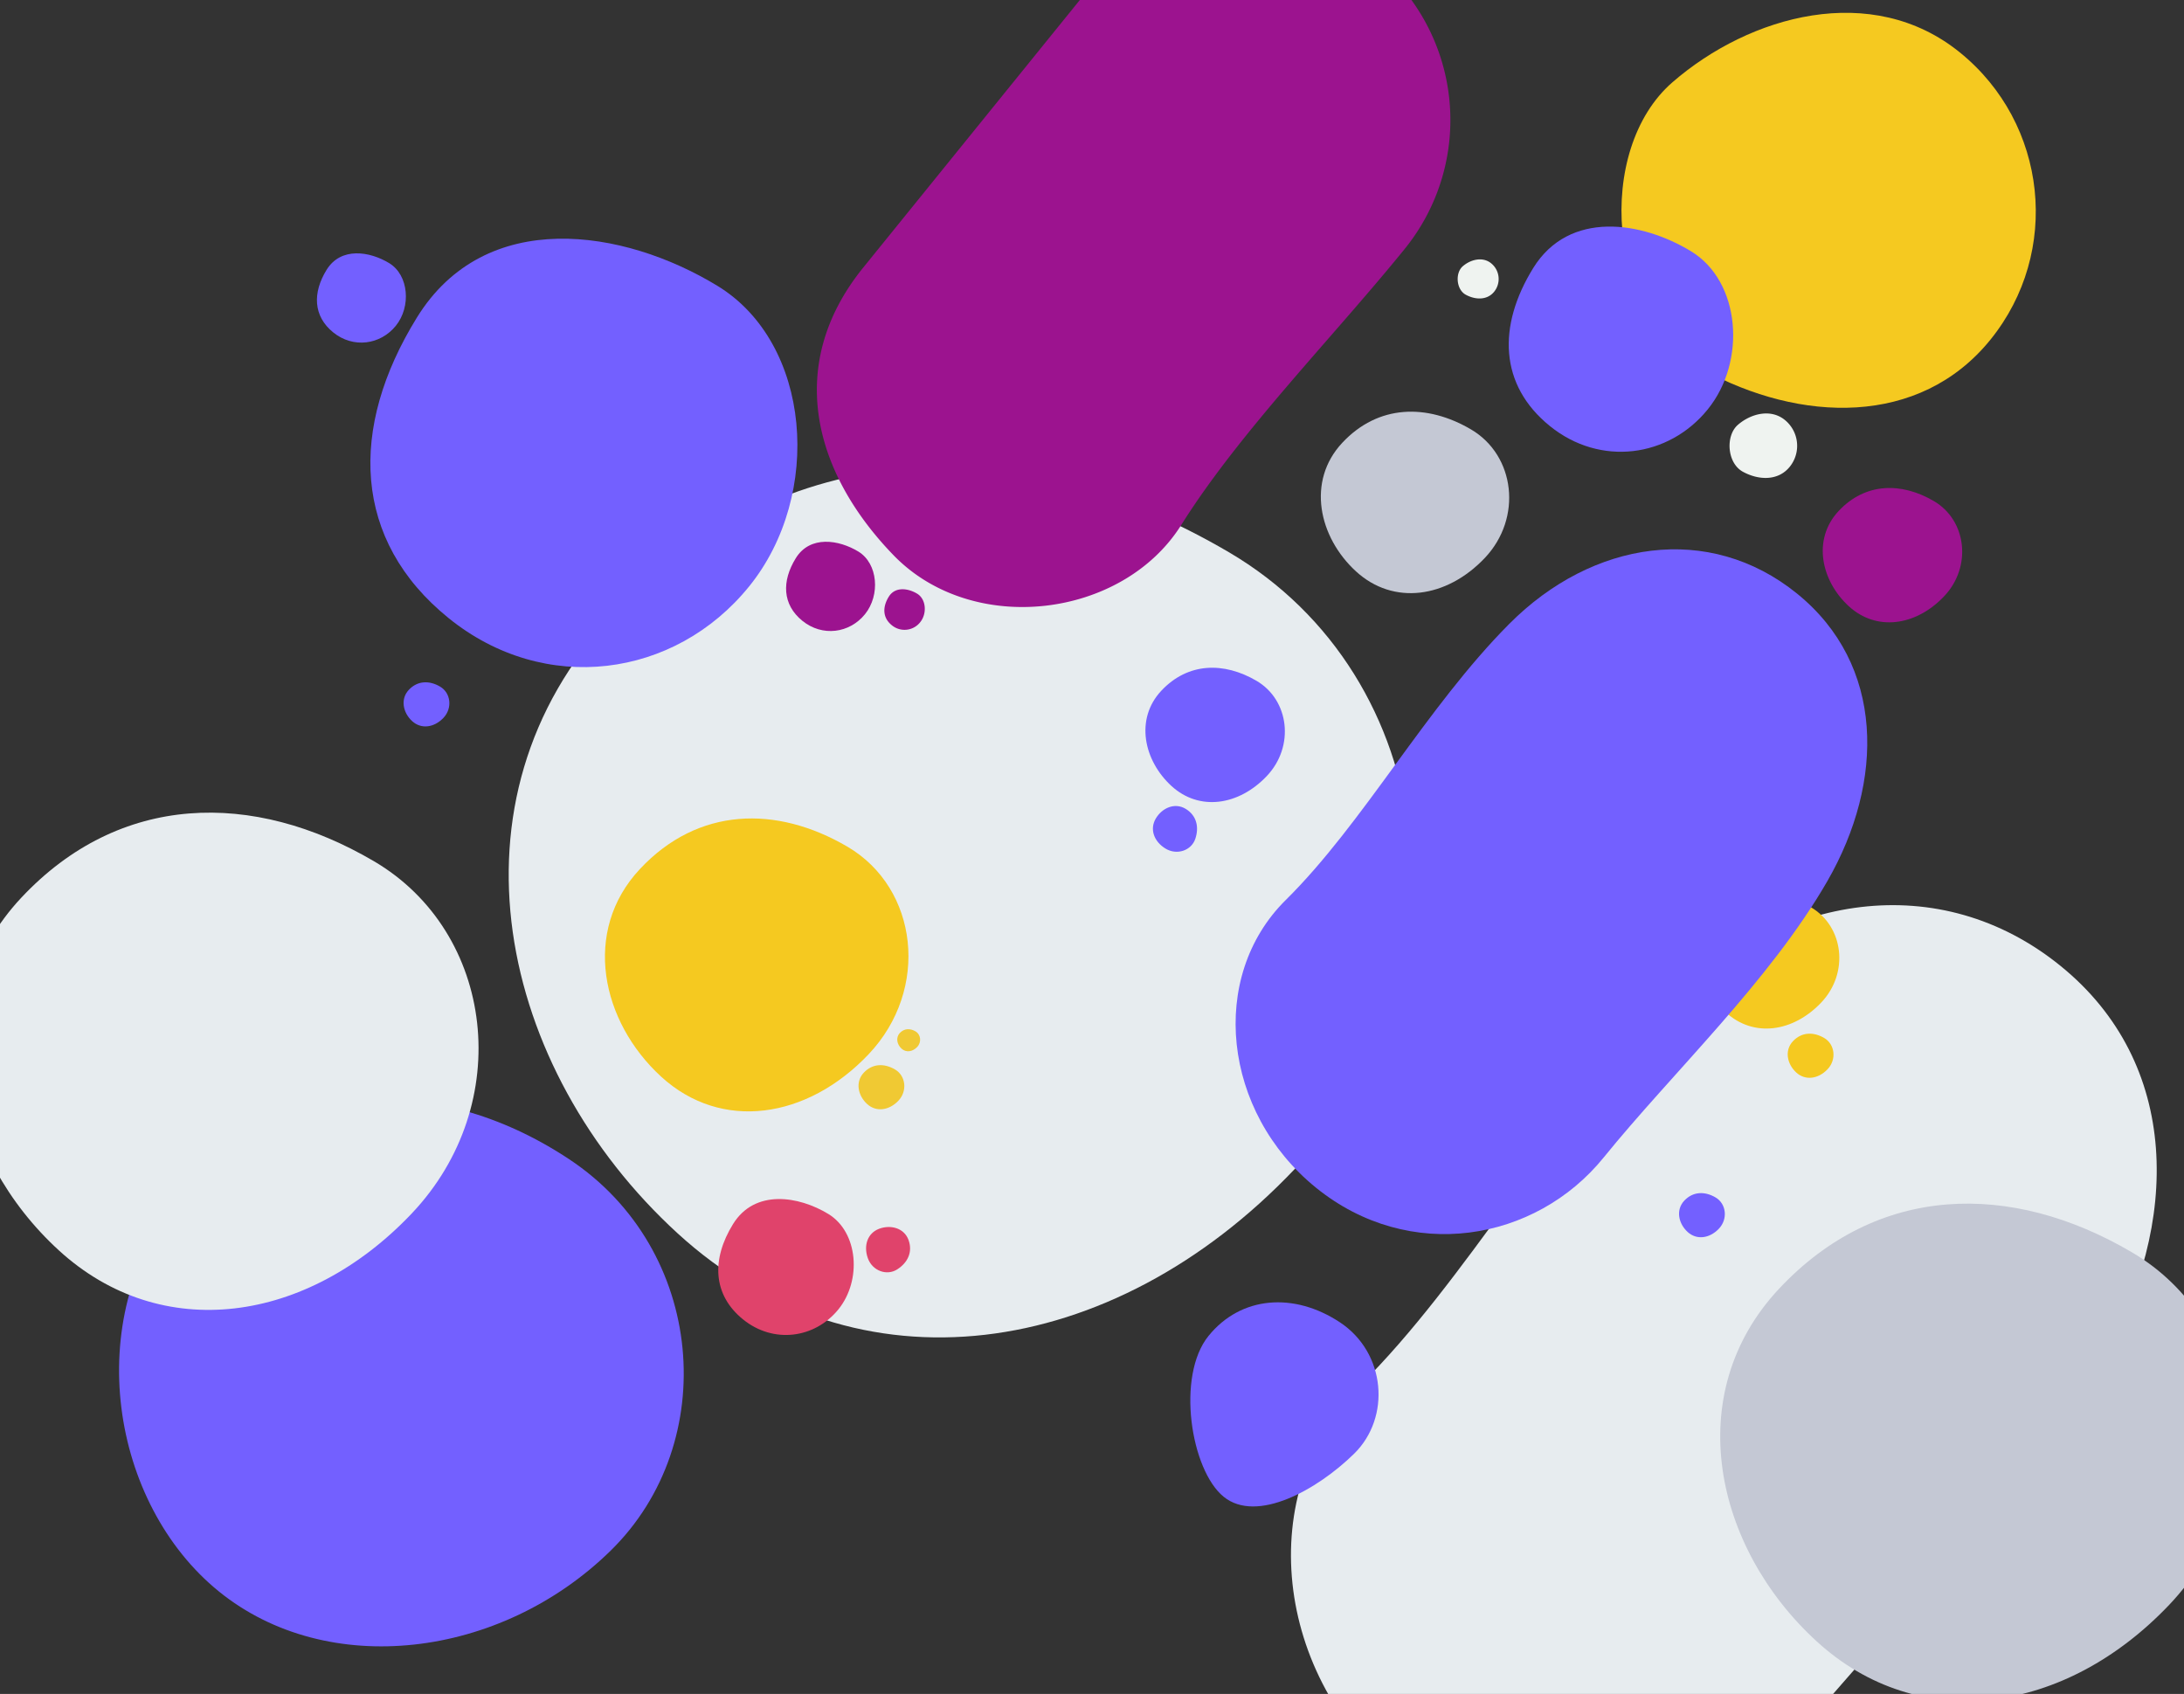 <svg id="Component_3_3" data-name="Component 3 – 3" xmlns="http://www.w3.org/2000/svg" xmlns:xlink="http://www.w3.org/1999/xlink" width="1965" height="1524" viewBox="0 0 1965 1524">
  <rect x="0" y="0" width="1965" height="1524" fill="#333333" stroke="none"/>
  <defs>
    <clipPath id="clip-path">
      <rect id="Background" width="1965" height="1524" transform="translate(5561 -5173)" fill="#e6e9f3"/>
    </clipPath>
  </defs>
  <g id="Mask_Group_7" data-name="Mask Group 7" transform="translate(-5561 5173)" clip-path="url(#clip-path)">
    <g id="Waimakariri" transform="translate(5437.422 -5324.329)">
      <path id="Shape" d="M396.387,792.331c218.386,13.293,376.607-156.56,395.422-394.3S614.772-29.228,396.387,3.738,17.286,171.963.964,398.035,178,779.04,396.387,792.331Z" transform="matrix(0.777, 0.629, -0.629, 0.777, 923.501, 395.856)" fill="#e7ecef"/>
      <path id="Shape-2" data-name="Shape" d="M185.785,367.294c97.691-17.7,184.1-82.222,184.1-183.647S287.463,0,185.785,0,17.791,92.73,1.682,183.647,88.094,385,185.785,367.294Z" transform="matrix(0.777, 0.629, -0.629, 0.777, 1742.522, 81.598)" fill="#f5c920"/>
      <path id="Shape-3" data-name="Shape" d="M256.667,0C396.046,0,486.7,111.817,509.035,252.317s0,304.567,0,438.268S404.974,942.9,256.667,942.9-10.593,824.552,4.3,690.587s-14.893-293.67,0-438.268S117.288,0,256.667,0Z" transform="matrix(0.777, 0.629, -0.629, 0.777, 1777.941, 858.787)" fill="#e7ecef"/>
      <path id="Shape-4" data-name="Shape" d="M193.684,385.827c111.139,0,192.327-86.108,192.327-192.327S291.767-11.961,193.684,1.173-13.444,77.378,1.357,193.5,82.545,385.827,193.684,385.827Z" transform="matrix(0.777, 0.629, -0.629, 0.777, 619.355, 285.782)" fill="#7360ff"/>
      <path id="Shape-5" data-name="Shape" d="M61.431,122.432c35.249,0,61-27.324,61-61.033S92.54-3.795,61.431.372-4.265,24.554.431,61.4,26.181,122.432,61.431,122.432Z" transform="matrix(0.777, 0.629, -0.629, 0.777, 821.405, 1204.61)" fill="#e0436b"/>
      <path id="Shape-6" data-name="Shape" d="M40.343,80.4c23.149,0,40.06-17.944,40.06-40.079S60.773-2.493,40.343.245-2.8,16.125.283,40.323,17.194,80.4,40.343,80.4Z" transform="matrix(0.777, 0.629, -0.629, 0.777, 442.6, 362.53)" fill="#7360ff"/>
      <path id="Shape-7" data-name="Shape" d="M20.1,40.186c11.076.675,19.1-7.94,20.054-20S31.18-1.482,20.1.19.877,8.722.049,20.187,9.029,39.511,20.1,40.186Z" transform="translate(949.273 1285.363) rotate(155.997)" fill="#e0436b"/>
      <path id="Shape-8" data-name="Shape" d="M101.773,202.834c58.4,0,101.061-45.268,101.061-101.108S153.313-6.288,101.773.617-7.066,40.679.713,101.726,43.374,202.834,101.773,202.834Z" transform="matrix(0.777, 0.629, -0.629, 0.777, 1566.494, 312.98)" fill="#7360ff"/>
      <path id="Shape-9" data-name="Shape" d="M40.343,80.4c23.149,0,40.06-17.944,40.06-40.079S60.773-2.493,40.343.245-2.8,16.125.283,40.323,17.194,80.4,40.343,80.4Z" transform="matrix(0.777, 0.629, -0.629, 0.777, 864.712, 622.011)" fill="#9c138f"/>
      <path id="Shape-10" data-name="Shape" d="M18.337,36.546A17.922,17.922,0,0,0,36.546,18.329c0-10.061-8.923-19.462-18.209-18.218S-1.273,7.329.129,18.329,7.815,36.546,18.337,36.546Z" transform="matrix(0.777, 0.629, -0.629, 0.777, 934.652, 673.867)" fill="#9c138f"/>
      <path id="Shape-11" data-name="Shape" d="M101.716,188.214c38.26,0,61.456-57.538,66.831-103.9S133.607-4.379,84.273.364,0,37.948,0,84.312,63.455,188.214,101.716,188.214Z" transform="matrix(0.777, 0.629, -0.629, 0.777, 1263.927, 1287.732)" fill="#7360ff"/>
      <path id="Shape-12" data-name="Shape" d="M132.753,267.6c73.139,4.49,126.128-52.875,132.43-133.167S205.892-9.872,132.753,1.262,5.789,58.078.323,134.429,59.614,263.107,132.753,267.6Z" transform="matrix(0.777, 0.629, -0.629, 0.777, 783.608, 828.55)" fill="#f5c920"/>
      <path id="Shape-13" data-name="Shape" d="M61.194,122.319c33.714,2.052,58.139-24.169,61.045-60.871S94.907-4.513,61.194.577,2.669,26.547.149,61.447,27.479,120.267,61.194,122.319Z" transform="matrix(0.777, 0.629, -0.629, 0.777, 1705.832, 928.684)" fill="#f5c920"/>
      <path id="Shape-14" data-name="Shape" d="M20.094,40.165c11.07.674,19.091-7.936,20.044-19.987S31.164-1.482,20.094.189.877,8.718.049,20.177,9.024,39.491,20.094,40.165Z" transform="matrix(0.777, 0.629, -0.629, 0.777, 913.367, 1100.718)" fill="#f0c933"/>
      <path id="Shape-15" data-name="Shape" d="M20.094,40.165c11.07.674,19.091-7.936,20.044-19.987S31.164-1.482,20.094.189.877,8.718.049,20.177,9.024,39.491,20.094,40.165Z" transform="matrix(0.777, 0.629, -0.629, 0.777, 1749.37, 1072.395)" fill="#f5c920"/>
      <path id="Shape-16" data-name="Shape" d="M10.05,20.085c5.535.337,9.545-3.968,10.022-9.994S15.581-.738,10.05.094.438,4.361.024,10.091,4.511,19.748,10.05,20.085Z" transform="matrix(0.777, 0.629, -0.629, 0.777, 939.524, 1072.823)" fill="#f0c933"/>
      <path id="Shape-17" data-name="Shape" d="M61.194,122.319c33.714,2.052,58.139-24.169,61.045-60.871S94.907-4.513,61.194.577,2.669,26.547.149,61.447,27.479,120.267,61.194,122.319Z" transform="matrix(0.777, 0.629, -0.629, 0.777, 1206.971, 724.937)" fill="#7360ff"/>
      <path id="Shape-18" data-name="Shape" d="M20.094,40.165c11.07.674,19.091-7.936,20.044-19.987S31.164-1.482,20.094.189.877,8.718.049,20.177,9.024,39.491,20.094,40.165Z" transform="matrix(0.777, 0.629, -0.629, 0.777, 504.046, 756.267)" fill="#7360ff"/>
      <path id="Shape-19" data-name="Shape" d="M20.094,40.165c11.07.674,19.091-7.936,20.044-19.987S31.164-1.482,20.094.189.877,8.718.049,20.177,9.024,39.491,20.094,40.165Z" transform="matrix(0.777, 0.629, -0.629, 0.777, 1651.608, 1215.84)" fill="#7360ff"/>
      <path id="Shape-20" data-name="Shape" d="M20.094,40.165c11.07.674,19.091-7.936,20.044-19.987S31.164-1.482,20.094.189.877,8.718.049,20.177,9.024,39.491,20.094,40.165Z" transform="matrix(-0.454, 0.891, -0.891, -0.454, 1208.337, 888.134)" fill="#7360ff"/>
      <path id="Shape-21" data-name="Shape" d="M61.194,122.319c33.714,2.052,58.139-24.169,61.045-60.871S94.907-4.513,61.194.577,2.669,26.547.149,61.447,27.479,120.267,61.194,122.319Z" transform="matrix(0.777, 0.629, -0.629, 0.777, 1816.385, 563.219)" fill="#9c138f"/>
      <path id="Shape-22" data-name="Shape" d="M250.8,501.775c125.4,0,234.8-112.083,250.8-250.345S397.628-13.055,250.8,1.085,0,113.169,0,251.43,125.4,501.775,250.8,501.775Z" transform="matrix(0.777, 0.629, -0.629, 0.777, 441.376, 1035.58)" fill="#7360ff"/>
      <path id="Shape-23" data-name="Shape" d="M187.24,0c101.678,0,167.811,81.59,184.1,184.1s0,222.228,0,319.783-75.913,184.1-184.1,184.1-194.967-86.356-184.1-184.1-10.863-214.276,0-319.783S85.562,0,187.24,0Z" transform="matrix(0.777, 0.629, -0.629, 0.777, 1594.896, 567.563)" fill="#7360ff"/>
      <path id="Shape-24" data-name="Shape" d="M82.657,165.222C128.2,167.994,161.189,132.575,165.112,83S128.2-6.1,82.657.779,3.6,35.859.2,83,37.118,162.45,82.657,165.222Z" transform="matrix(0.777, 0.629, -0.629, 0.777, 1383.332, 485.053)" fill="#c4c8d4"/>
      <path id="Shape-25" data-name="Shape" d="M226.509,452.761c124.792,7.6,215.2-89.463,225.956-225.31S351.3-16.7,226.509,2.136,9.881,98.264.551,227.448,101.718,445.165,226.509,452.761Z" transform="matrix(0.777, 0.629, -0.629, 0.777, 285.304, 781.975)" fill="#e7ecef"/>
      <path id="Shape-26" data-name="Shape" d="M226.509,452.761c124.792,7.6,215.2-89.463,225.956-225.31S351.3-16.7,226.509,2.136,9.881,98.264.551,227.448,101.718,445.165,226.509,452.761Z" transform="matrix(0.777, 0.629, -0.629, 0.777, 1866.856, 1133.735)" fill="#c4c8d4"/>
      <path id="Shape-27" data-name="Shape" d="M30.288,59.994C46.214,57.1,60.3,46.564,60.3,30A30.006,30.006,0,0,0,30.288,0C13.712,0,2.9,15.147.274,30S14.362,62.886,30.288,59.994Z" transform="matrix(0.777, 0.629, -0.629, 0.777, 1705.855, 510.061)" fill="#eff3f0"/>
      <path id="Shape-28" data-name="Shape" d="M18.356,36.364c9.652-1.756,18.19-8.144,18.19-18.182A18.182,18.182,0,0,0,18.356,0C8.314,0,1.758,9.18.166,18.182S8.7,38.113,18.356,36.364Z" transform="matrix(0.777, 0.629, -0.629, 0.777, 1450.943, 376.667)" fill="#eff3f0"/>
      <path id="Shape-29" data-name="Shape" d="M184.1,0a184.1,184.1,0,0,1,184.1,184.1c0,101.677-11.878,221.243,0,319.783S285.749,700.3,184.1,687.991,0,617.273,0,503.887V184.1C0,72.687,82.426,0,184.1,0Z" transform="matrix(0.777, 0.629, -0.629, 0.777, 1217.235, 0.5)" fill="#9c138f"/>
    </g>
  </g>
</svg>
